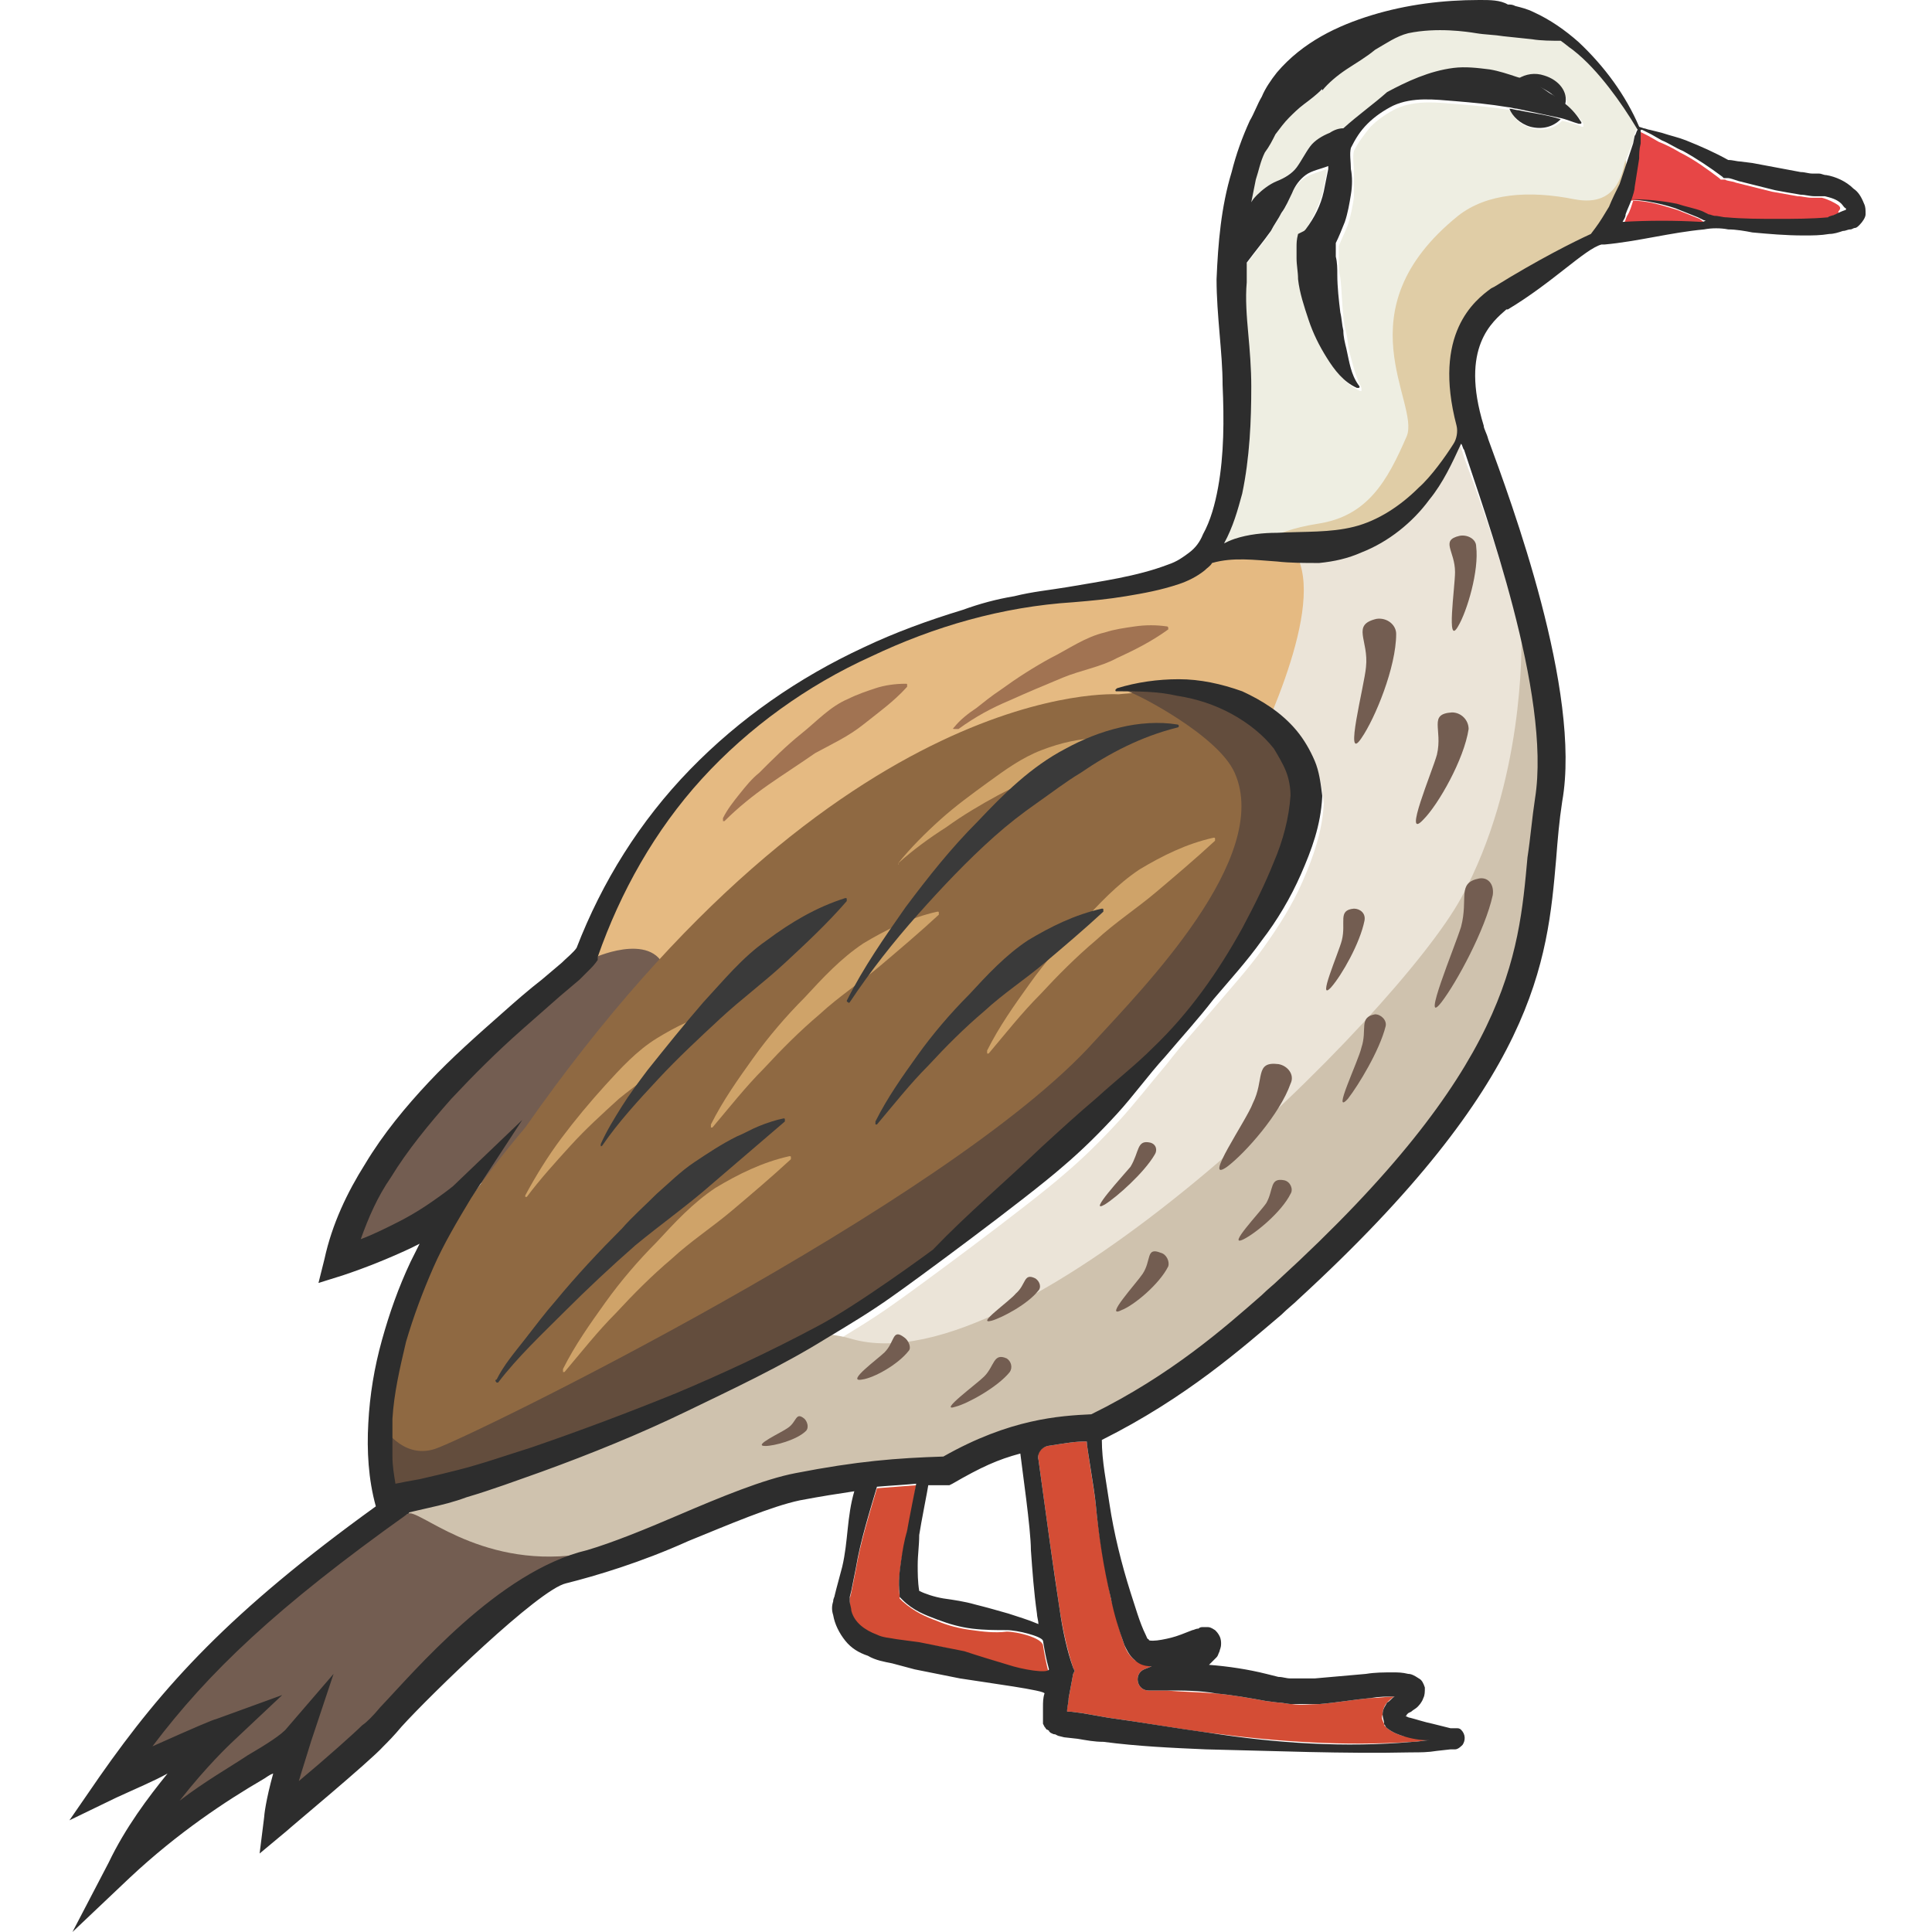 <?xml version="1.0" encoding="utf-8"?>
<!-- Generator: Adobe Illustrator 23.0.0, SVG Export Plug-In . SVG Version: 6.00 Build 0)  -->
<svg version="1.1" id="Layer_1" xmlns="http://www.w3.org/2000/svg" xmlns:xlink="http://www.w3.org/1999/xlink" x="0px" y="0px"
	 viewBox="0 0 128 128" 
width="128" height="128"
style="enable-background:new 0 0 128 128;" xml:space="preserve">
<style type="text/css">
	.st0{fill:#E5B77A;}
	.st1{fill:#D44D35;}
	.st2{fill:#E74646;}
	.st3{fill:#EEEEE2;}
	.st4{fill:#E0CDA6;}
	.st5{fill:#EBE4D8;}
	.st6{fill:#2D2D2D;}
	.st7{fill:#E5BA82;}
	.st8{fill:#CFC2AE;}
	.st9{fill:#735D51;}
	.st10{fill:#8F6942;}
	.st11{fill:#634D3D;}
	.st12{fill:#CFA369;}
	.st13{fill:#3A3A3A;}
	.st14{fill:#A17352;}
</style>
<g>
	<path class="st0" d="M92.8,113.4C92.8,113.4,92.7,113.4,92.8,113.4C92.8,113.4,92.8,113.4,92.8,113.4z"/>
	<path class="st0" d="M96.2,115C96.2,115,96.2,115,96.2,115C96.2,115,96.2,115,96.2,115z"/>
	<path class="st1" d="M66.7,108.1c-0.8,0.1-1.6,0-2.3-0.1c-0.8-0.1-1.6-0.3-2.3-0.6c-0.8-0.3-1.5-0.6-2.3-1.3l-0.2-0.2l0-0.2
		c-0.1-0.8,0-1.5,0.1-2.2c0.1-0.7,0.3-1.4,0.4-2c0.2-0.7,0.6-3.1,0.6-3.1c-1.2,0.1-1.4,0.1-2.6,0.2c-0.5,1.7-1.1,3.6-1.4,5.4
		l-0.3,1.5l-0.1,0.4c0,0.1,0,0.3,0,0.3c0,0.2,0,0.4,0.1,0.6c0.2,0.7,0.9,1.3,1.7,1.6c0.4,0.2,0.9,0.2,1.3,0.3l1.5,0.2
		c1,0.1,2,0.3,3,0.6c1,0.3,2,0.5,2.9,0.9c0.9,0.3,2.6,0.7,2.7,0.5c-0.2-0.7-0.3-1.3-0.4-1.9C69,108.5,67.4,108.1,66.7,108.1z"/>
	<path class="st1" d="M72,95.5c-0.8,0-1.3,0.1-2.6,0.3c-0.4,0.1-0.7,0.4-0.6,0.9l0.8,5.8c0.2,1.4,0.4,2.7,0.6,4.1
		c0.2,1.3,0.5,2.7,0.9,3.9l0.1,0.2l-0.1,0.2c-0.1,0.5-0.2,1.1-0.3,1.6c0,0.3-0.1,0.5-0.1,0.8c0,0,0,0,0,0.1l0.2,0l0.8,0.1l1.7,0.3
		c2.2,0.3,4.4,0.7,6.7,1c4.5,0.6,9,0.9,13.5,0.6c0.4,0,0.7-0.1,1.1-0.1l0,0c-0.6-0.1-1.1-0.2-1.8-0.3c-0.3-0.1-0.6-0.2-1-0.5
		l-0.1-0.1c-0.1-0.1-0.1-0.1-0.1-0.2c-0.1-0.2-0.2-0.4-0.1-0.6c0-0.4,0.2-0.7,0.3-0.8c0.2-0.2,0.3-0.3,0.5-0.4c0,0,0,0,0,0
		c-0.5,0-1.1,0.1-1.6,0.1c-1.1,0.1-2.2,0.3-3.4,0.4c-0.6,0-1.2,0.1-1.8,0c-0.3,0-0.6-0.1-0.9-0.1l-0.8-0.1c-1.1-0.2-2.2-0.4-3.3-0.5
		c-1.1-0.1-2.2-0.1-3.3-0.2l-1.2,0c-0.8,0-1-1.1-0.3-1.4l0.5-0.2c-0.3,0-0.7-0.2-1.1-0.4c-0.4-0.3-0.6-0.7-0.7-1
		c-0.4-1.1-0.6-2.1-0.9-3.1c-0.4-2-0.8-4.1-1-6.2C72.5,98.7,72,95.9,72,95.5z"/>
	<path class="st0" d="M92.9,111.8C92.9,111.8,92.9,111.8,92.9,111.8C92.9,111.8,92.9,111.8,92.9,111.8z"/>
	<path class="st2" d="M112.6,14.5c-0.5-0.2-1-0.4-1.5-0.6c-1-0.3-1.9-0.6-2.9-0.6c-0.1,0.3-0.2,0.7-0.4,1c-0.1,0.2-0.1,0.3-0.2,0.5
		c1.7-0.2,3.5-0.1,5.2,0c0.1,0,0.2,0,0.3,0c0,0-0.1,0-0.1,0L112.6,14.5z"/>
	<path class="st3" d="M108.2,9.4l0.1-0.5c0-0.1,0.1-0.3,0.2-0.4c-0.5-1-1.2-2-1.9-2.8c-0.7-0.9-1.5-1.8-2.4-2.5
		c-0.2-0.2-0.5-0.4-0.8-0.6c-0.7,0-1.3-0.1-1.9-0.1l-1.9-0.2c-0.6-0.1-1.2-0.1-1.8-0.2c-0.6-0.1-2.6-0.4-4.5,0
		c-0.8,0.2-1.5,0.7-2.2,1.1c-0.7,0.4-1.3,0.8-1.9,1.3C88.5,5,88,5.5,87.6,6L87.5,6l0,0c-0.4,0.4-0.8,0.7-1.2,1
		c-0.4,0.3-0.7,0.6-1,0.9c-0.3,0.3-0.6,0.7-0.9,1.1c-0.2,0.4-0.5,0.8-0.7,1.2c-0.2,0.6-0.4,1.2-0.6,1.8c-0.1,0.5-0.2,1-0.3,1.5
		c0.1-0.2,0.3-0.3,0.4-0.5c0.4-0.4,0.8-0.7,1.3-0.9c0.5-0.3,0.9-0.5,1.3-0.9c0.4-0.4,0.6-0.9,0.9-1.4c0.3-0.4,0.8-0.7,1.3-0.9
		c0.3-0.1,0.6-0.2,0.9-0.3c0,0,0,0,0,0C90,7.6,91,6.9,92,6.3c1.3-0.7,2.8-1.4,4.4-1.6c0.8-0.1,1.6-0.1,2.4,0.1
		c0.6,0.1,1.2,0.3,1.8,0.5c0.5-0.3,1-0.4,1.7-0.2c0.9,0.3,1.6,1.1,1.5,1.9c0.4,0.3,0.8,0.7,1.1,1.2c0,0.1,0,0.1,0,0.2
		c0,0-0.1,0-0.1,0l0,0c-0.4-0.2-0.9-0.3-1.3-0.4c-0.5,0.5-1.2,0.7-2,0.5c-0.7-0.2-1.2-0.6-1.4-1.2c-1.2-0.2-2.3-0.3-3.5-0.4
		c-1.3-0.1-2.8-0.3-4.1,0.3c-0.6,0.3-1.2,0.7-1.7,1.2c-0.4,0.5-0.8,1-1.1,1.6c-0.1,0.4,0,0.9,0,1.4c0,0.5,0,1.1,0,1.7
		c-0.1,0.6-0.2,1.2-0.4,1.8c-0.2,0.5-0.4,0.9-0.6,1.4l0,0.3l0,0.6c0,0.4,0,0.8,0.1,1.2c0.1,0.8,0.1,1.7,0.2,2.5
		c0,0.4,0.1,0.8,0.2,1.2c0.1,0.4,0.1,0.8,0.2,1.2c0.2,0.8,0.4,1.6,0.8,2.4l0,0c0,0.1,0,0.1,0,0.2c0,0-0.1,0-0.1,0
		c-0.9-0.4-1.5-1.2-2-2c-0.5-0.8-0.9-1.7-1.2-2.5c-0.3-0.9-0.5-1.8-0.7-2.7c-0.1-0.5-0.1-0.9-0.1-1.4c0-0.2,0-0.5,0-0.7
		c0-0.3,0-0.5,0.1-0.9l0.1-0.2l0.1-0.1c0.5-0.8,0.9-1.6,1.2-2.5c0.1-0.5,0.2-0.9,0.3-1.5c0-0.1,0-0.1,0-0.2c0,0,0,0,0,0
		c-0.5,0.2-1,0.3-1.5,0.6c-0.4,0.3-0.7,0.7-0.9,1.2c-0.2,0.5-0.4,0.9-0.7,1.3c-0.2,0.4-0.5,0.8-0.7,1.2c-0.5,0.7-1,1.3-1.6,2.1
		c0,0.4,0,0.9,0,1.3c0,1.1,0,2.3,0.1,3.4c0.1,1.2,0.2,2.4,0.2,3.5c0.1,2.4,0,4.8-0.6,7.1c-0.3,1.1-0.6,2.3-1.2,3.3
		c0.2-0.1,0.5-0.2,0.7-0.3c0.9-0.3,1.9-0.4,2.8-0.4c1.8-0.1,3.5,0,5.1-0.4c1.6-0.4,3-1.4,4.3-2.6c0.7-0.7,1.7-2.1,2.3-2.9
		c0.2-0.4,0.3-0.8,0.2-1.2c-1.6-6,1.2-8.2,2.3-9.1l0.2-0.1c3-1.8,5.4-3,6.4-3.5l0.3-0.4c0.4-0.4,0.7-0.9,0.9-1.4
		c0.3-0.5,0.5-1.1,0.7-1.7c0.2-0.6,0.4-1.2,0.6-1.8L108.2,9.4z"/>
	<path class="st2" d="M121.8,13.6c-0.3-0.2-0.7-0.4-1.1-0.5c-0.1,0-0.2,0-0.3,0l-0.4,0c-0.3,0-0.6-0.1-0.9-0.1
		c-0.6-0.1-1.1-0.2-1.7-0.3l-1.6-0.4l-0.8-0.2c-0.2-0.1-0.6-0.1-0.7-0.2l-0.3,0l-0.1-0.1c-0.8-0.6-1.6-1.2-2.6-1.7
		c-0.5-0.3-0.9-0.5-1.4-0.7l-0.7-0.4l-0.4-0.2l-0.2-0.1l-0.1,0c0,0,0,0,0,0c0,0.1,0,0.2,0,0.4l0,0.5c0,0.3,0,0.6-0.1,1
		c-0.1,0.6-0.1,1.3-0.3,1.9c-0.1,0.3-0.1,0.6-0.2,0.8c1-0.1,2,0.1,3,0.3c0.6,0.1,1.1,0.3,1.7,0.5l0.4,0.2c0.1,0,0.2,0.1,0.4,0.1
		c0.3,0.1,0.5,0.1,0.8,0.1c1.1,0.1,2.2,0.1,3.3,0.1c1.1,0,2.2-0.1,3.4-0.1l0,0c0,0,0,0,0,0c0.2-0.1,0.4-0.1,0.5-0.2
		c0.2-0.1,0.4-0.1,0.4-0.2c0,0,0,0,0-0.1C122,13.8,121.9,13.7,121.8,13.6z"/>
	<path class="st4" d="M107.7,10.6c-0.2,0.4-0.3,3.2-3.4,2.6c-3-0.6-5.8-0.4-7.7,1.1c-7.8,6.3-2.5,12.4-3.4,14.6
		c-1.3,3-2.6,5.3-5.9,5.8c-3.2,0.5-4.4,1.7-4.1,1.7s4.3-0.1,5.3-0.6c1.1-0.5,4.3-1.1,5.9-3.5c1.7-2.3,3-4.4,2.7-5
		c-0.4-0.6-1.7-3.1,0.2-5.3c1.9-2.2,4.3-3.9,5.8-4.9c1.6-1,3.1-1.4,3.4-1.9s1.6-2.8,1.5-3.1S107.7,10.6,107.7,10.6z"/>
	<path class="st5" d="M96.7,29.3c-0.5,1.3-1.2,2.5-2.1,3.7c-1.1,1.5-2.7,2.7-4.5,3.5c-0.9,0.4-1.9,0.6-2.8,0.7c-1,0.1-1.9,0-2.8-0.1
		c-1.5-0.1-2.9-0.3-4.3,0.1c-0.2,0.2-0.3,0.4-0.5,0.5c-0.5,0.4-1.1,0.7-1.7,0.9c-1.2,0.4-2.3,0.6-3.5,0.8c-1.2,0.2-2.3,0.3-3.5,0.4
		c-4.6,0.4-9.2,1.7-13.4,3.6c-4.2,2-8.1,4.7-11.2,8.1c-3.1,3.4-5.4,7.5-6.9,11.8l0,0.1l0,0.1c-0.2,0.3-0.4,0.5-0.6,0.7
		c-0.2,0.2-0.4,0.4-0.6,0.6L36.9,66c-0.8,0.7-1.7,1.5-2.5,2.2c-1.6,1.5-3.2,3-4.7,4.6c-1.5,1.6-2.8,3.3-4,5.2
		c-0.8,1.3-1.5,2.7-2,4.1c0.8-0.3,1.6-0.7,2.4-1.1c0.7-0.3,1.3-0.7,1.9-1.1c0.6-0.4,1.3-0.8,1.8-1.3l4.9-3.9l-3.4,5.2
		c-0.9,1.4-1.8,3-2.5,4.6c-0.7,1.6-1.4,3.2-1.8,4.9c-0.5,1.7-0.8,3.4-0.9,5.1c-0.1,0.9-0.1,1.7,0,2.5c0,0.6,0.1,1.2,0.2,1.8
		c0.5-0.1,1.1-0.2,1.6-0.3c0.8-0.2,1.6-0.4,2.5-0.6c1.6-0.5,3.3-1,4.9-1.5c3.2-1.1,6.5-2.3,9.6-3.6c3.2-1.3,6.3-2.8,9.3-4.4
		c2.7-1.4,7.7-5.1,7.7-5.1c2.3-2.4,4.8-4.6,7.2-6.8c1.2-1.1,2.4-2.3,3.7-3.3c1.3-1.1,2.5-2.1,3.7-3.3c2.4-2.3,4.3-5,5.9-7.9
		c0.8-1.4,1.5-2.9,2.1-4.4c0.6-1.5,1-3,1.1-4.4c-0.1-0.5-0.1-1.1-0.3-1.6c-0.2-0.5-0.5-1-0.8-1.5c-0.7-0.9-1.7-1.7-2.8-2.3
		c-1.1-0.6-2.3-1-3.6-1.2c-1.3-0.2-2.6-0.3-4-0.3c-0.1,0-0.1,0-0.1-0.1c0,0,0-0.1,0.1-0.1c1.3-0.4,2.7-0.6,4.1-0.6
		c1.4,0,2.8,0.3,4.2,0.8c1.3,0.5,2.7,1.4,3.6,2.6c0.5,0.6,0.9,1.3,1.2,2c0.3,0.7,0.4,1.5,0.5,2.3l0,0l0,0.1
		c-0.1,1.8-0.7,3.5-1.4,5.1c-0.7,1.6-1.6,3-2.6,4.4c-1,1.4-2.1,2.6-3.2,3.9c-1.1,1.3-2.2,2.5-3.2,3.8c-1.1,1.3-2.1,2.6-3.2,3.8
		c-1.1,1.2-2.3,2.4-3.6,3.5c-2.4,2.1-10,7.7-11.3,8.6c-1.4,1-2.9,1.9-4.4,2.8c-3,1.8-6.1,3.3-9.2,4.8c-3.1,1.5-6.4,2.8-9.6,4
		c-1.6,0.6-3.3,1.2-5,1.7c-0.8,0.3-1.7,0.5-2.5,0.7c-0.4,0.1-0.9,0.2-1.3,0.3c0,0,0,0-0.1,0.1c-8.7,6.2-13.1,10.5-16.9,15.4
		c2.9-1.3,4.1-1.8,4.2-1.8l4.4-1.6l-3.4,3.2c0,0-1.6,1.5-3.4,3.8c1.7-1.2,3.3-2.2,4.5-3c1.2-0.8,2.3-1.4,2.6-1.8l3.1-3.6l-1.5,4.5
		c-0.3,1-0.6,1.9-0.8,2.6c1.8-1.5,3.7-3.2,4.2-3.7c0.3-0.3,0.6-0.7,1.2-1.2c2.2-2.4,7.8-9.1,13.7-10.4c1.7-0.5,3.9-1.4,6-2.3
		c2.8-1.2,5.7-2.4,7.8-2.8c4-0.8,6.7-1,9.8-1.1c4.4-2.5,7.7-2.7,9.8-2.8c5.3-2.7,8.9-5.8,11.3-7.9c0.4-0.4,0.8-0.7,1.1-1
		c15.3-14,15.9-21.4,16.5-28c0.1-1.3,0.2-2.6,0.5-3.9c1.2-6.9-3.3-19.1-4.8-23.1C96.8,29.6,96.7,29.5,96.7,29.3z"/>
	<path class="st6" d="M101.4,8.4c0.8,0.2,1.5,0,2-0.5c-0.9-0.3-1.9-0.4-2.8-0.6c-0.2,0-0.4-0.1-0.6-0.1
		C100.2,7.7,100.7,8.2,101.4,8.4z"/>
	<path class="st7" d="M71.4,39.2c0,0-18.1,0.4-29.3,17.7c-6.8,10.5-2.4,30.5,20.6,16.6c3.5-2.7,9.1-7.8,10.8-9.7
		c1.7-1.9,7.3-8.3,8.8-12.2c0.9-2,5.4-10.8,3.7-14.6c-1.6-3.5-10.9,1.7-11.8,1.7C73.2,38.8,71.4,39.2,71.4,39.2z"/>
	<path class="st8" d="M100.8,42.2c0,0.6,0.2,9.6-4,17.3c-4.2,7.7-29.1,32.5-40.4,29.2c-7.1-2.1-16.6,6.4-16.6,6.4s-12.6,3.5-12.8,4
		s-1.1,5.1,2,5.6c3.1,0.5,8.1-0.3,8.5-0.6c0.5-0.3,17-6.6,21.4-6.2s7.8-2.6,9.1-3s5.7-1,5.7-1s11.8-6.2,16.1-12.2
		c4.2-6,10.3-12.2,10.9-16.6c0.6-4.4,3.2-16.1,2.1-18.1S100.8,42.2,100.8,42.2z"/>
	<path class="st9" d="M27,100.3c0.6-0.5,4.6,3.6,11.3,2.7c-5.7,3.2-12.9,12.2-14.7,13.2c-1.8,0.9-5.4,4-5.2,4c0.2-0.1,1-4.7,0.8-4.6
		s-10.3,7.2-10.3,7.2l5.6-7.8l-5.9,2c0,0,7.2-9.9,9.4-11.6C20.4,103.8,27,100.3,27,100.3z"/>
	<path class="st9" d="M39.5,63.4c0,0,4.3-1.9,4.7,1.4C40.8,68,35.1,76,32,78.3s-9.5,5.4-9.5,5.4s3.7-9.6,7.3-12.7
		C33.4,67.9,39.5,63.4,39.5,63.4z"/>
	<path class="st10" d="M74.1,46c0,0-18.3-1.3-39.3,28.7c-2.9,3.4-8.3,10.7-9,14.8c-0.7,4.1,0.1,10.3,0.1,10.3s14.6-3.5,25.9-9.7
		c2-0.9,9.2-5.3,13.6-9.5c3.5-2.7,9.1-7.8,10.8-9.7c1.7-1.9,7.3-8.3,8.8-12.2c0.9-2,2.8-7,0.1-9.7c-2.7-2.7-7.3-3.1-8.3-3.1
		C75.9,45.8,74.1,46,74.1,46z"/>
	<path class="st6" d="M102.3,5c-0.6-0.2-1.2-0.1-1.7,0.2c0.5,0.2,0.9,0.3,1.3,0.5c0.4,0.2,0.8,0.4,1.1,0.7c0.2,0.2,0.4,0.3,0.7,0.5
		C103.9,6.1,103.3,5.3,102.3,5z"/>
	<path class="st11" d="M74.7,45.8c0.5,0.1,6,2.9,7.1,5.4c2.5,5.6-6.1,14.3-9.3,17.8c-9.6,10.7-41.5,26.3-43.7,27s-3.5-1.6-3.5-1.6
		s0,4.3,0.3,4.6c0.3,0.3,6.5-0.8,9.9-2c3.4-1.2,17-6.7,20.2-9c3.2-2.3,14.3-10,15.8-12.2c1.5-2.2,8.8-9.7,9.5-10.8
		c0.7-1.2,6.3-9.3,5.7-11.1S86,48.4,84,47.6c-2-0.8-4.9-2.2-6-2C76.9,45.7,74.7,45.8,74.7,45.8z"/>
	<path class="st6" d="M122.8,12.5c-0.5-0.5-1.2-0.8-1.8-0.9c-0.2,0-0.3-0.1-0.5-0.1l-0.4,0c-0.3,0-0.5-0.1-0.8-0.1l-1.6-0.3
		l-1.6-0.3l-0.8-0.1c-0.2,0-0.5-0.1-0.8-0.1c-0.9-0.5-1.8-0.9-2.8-1.3c-0.5-0.2-1-0.3-1.6-0.5l-0.8-0.2c-0.1,0-0.3-0.1-0.4-0.1
		l-0.3-0.1c-0.9-2.1-2.3-4-4-5.6c-0.9-0.8-1.9-1.5-3-2c-0.4-0.2-0.8-0.3-1.2-0.4c-0.2-0.1-0.3-0.1-0.5-0.1C99.4,0,98.7,0,98.1,0
		c0,0-0.1,0-0.1,0c-2.4,0-4.8,0.3-7.1,1c-2.3,0.7-4.6,1.8-6.3,3.8c-0.4,0.5-0.8,1.1-1,1.6c-0.3,0.5-0.5,1.1-0.8,1.6
		c-0.5,1.1-0.9,2.2-1.2,3.4c-0.7,2.3-0.9,4.7-1,7.1c0,1.2,0.1,2.4,0.2,3.6c0.1,1.2,0.2,2.3,0.2,3.4c0.1,2.3,0.1,4.6-0.3,6.8
		c-0.2,1.1-0.5,2.2-1,3.1c-0.2,0.5-0.5,0.9-0.9,1.2c-0.4,0.3-0.8,0.6-1.4,0.8c-2.1,0.8-4.4,1.1-6.7,1.5c-1.2,0.2-2.3,0.3-3.5,0.6
		c-1.2,0.2-2.3,0.5-3.4,0.9c-2.3,0.7-4.5,1.5-6.6,2.5c-4.3,2-8.2,4.7-11.5,8.1c-3.3,3.4-5.8,7.4-7.5,11.8c-0.2,0.3-0.7,0.7-1,1
		l-1.3,1.1c-0.9,0.7-1.7,1.4-2.6,2.2c-1.7,1.5-3.4,3-4.9,4.6c-1.5,1.6-3,3.4-4.2,5.4C23,79,22,81.1,21.5,83.4L21.1,85l1.6-0.5
		c1.5-0.5,3-1.1,4.5-1.8c0.2-0.1,0.4-0.2,0.6-0.3c-0.2,0.4-0.4,0.8-0.6,1.2c-0.8,1.7-1.4,3.4-1.9,5.2c-0.5,1.8-0.8,3.6-0.9,5.5
		c-0.1,1.8,0,3.7,0.5,5.5c-9.7,7-14.1,11.9-18.3,17.9l-2,2.9l3.1-1.5c1.3-0.6,2.5-1.1,3.4-1.6c-1.3,1.6-2.8,3.6-3.9,5.9L4.8,128
		l3.8-3.6c3.2-3,6.4-5.1,8.8-6.5c0.2-0.1,0.4-0.3,0.7-0.4c-0.5,1.8-0.6,2.8-0.6,2.9l-0.3,2.4l1.8-1.5c0.2-0.2,5.5-4.6,6.4-5.6
		c0.3-0.3,0.7-0.7,1.2-1.3c1.9-2.1,9.1-9.1,10.9-9.5c2-0.5,5-1.4,8.1-2.8c2.7-1.1,5.5-2.3,7.4-2.7c1.6-0.3,2.3-0.4,3.6-0.6
		c-0.5,1.7-0.4,3.3-0.8,5l-0.4,1.5l-0.1,0.4c0,0.1-0.1,0.2-0.1,0.4c-0.1,0.3-0.1,0.6,0,0.9c0.1,0.6,0.4,1.2,0.8,1.7
		c0.4,0.5,0.9,0.8,1.5,1c0.5,0.3,1.1,0.4,1.6,0.5l1.5,0.4c1,0.2,2,0.4,3,0.6c1.9,0.3,5.7,0.8,5.6,1c-0.1,0.3-0.1,0.6-0.1,0.9
		c0,0.2,0,0.3,0,0.5c0,0.1,0,0.2,0,0.3c0,0.1,0,0.1,0,0.2l0,0.1c0,0,0,0,0.1,0.2c0.1,0.1,0.1,0.2,0.2,0.2c0.1,0.1,0.1,0,0.1,0.1
		l0.1,0.1c0.2,0.1,0.2,0.1,0.3,0.1l0.2,0.1l0.4,0.1l0.9,0.1c0.6,0.1,1.1,0.2,1.7,0.2c2.3,0.3,4.5,0.4,6.8,0.5
		c4.5,0.1,9.1,0.3,13.6,0.2c0.6,0,1.1,0,1.7-0.1l0.9-0.1l0.1,0c0,0,0.1,0,0.2,0c0.2,0,0.4-0.2,0.5-0.3c0.2-0.3,0.2-0.7-0.1-1
		c-0.1-0.1-0.2-0.1-0.3-0.1c0,0-0.1,0-0.1,0l-0.1,0l-0.2,0l-0.4-0.1l-0.8-0.2c-0.5-0.1-1.1-0.3-1.5-0.4c-0.1,0-0.2-0.1-0.3-0.1
		c0,0,0.1,0,0.1-0.1c0,0,0.1-0.1,0.1-0.1l0.2-0.1c0.1-0.1,0.3-0.2,0.4-0.3c0.1-0.1,0.3-0.3,0.4-0.6c0.1-0.2,0.1-0.4,0.1-0.7
		c-0.1-0.3-0.2-0.5-0.4-0.6c-0.3-0.2-0.5-0.3-0.7-0.3c-0.4-0.1-0.7-0.1-1-0.1c-0.6,0-1.2,0-1.8,0.1c-1.1,0.1-2.3,0.2-3.4,0.3
		c-0.5,0-1.1,0-1.6,0c-0.3,0-0.5-0.1-0.8-0.1l-0.8-0.2c-1.2-0.3-2.5-0.5-3.8-0.6c0,0,0.1-0.1,0.1-0.1c0.1-0.1,0.2-0.2,0.4-0.4
		c0.1-0.1,0.1-0.2,0.2-0.4c0-0.1,0.1-0.2,0.1-0.5c0-0.1,0-0.3-0.1-0.5c-0.1-0.2-0.2-0.3-0.3-0.4c-0.3-0.2-0.4-0.2-0.5-0.2
		c-0.1,0-0.2,0-0.3,0c-0.1,0-0.2,0-0.3,0.1c-0.2,0-0.3,0.1-0.4,0.1c-0.5,0.2-1,0.4-1.4,0.5c-0.4,0.1-0.9,0.2-1.2,0.2
		c-0.2,0-0.3,0-0.3-0.1c-0.1,0-0.1-0.1-0.2-0.3c-0.4-0.8-0.7-1.9-1-2.8c-0.6-1.9-1.1-3.9-1.4-5.9c-0.2-1.4-0.5-2.8-0.5-4.2
		c5.6-2.8,9.3-6.1,11.9-8.3c0.4-0.4,0.8-0.7,1.1-1c15.8-14.5,16.5-22.3,17.1-29.2c0.1-1.3,0.2-2.5,0.4-3.8c1.3-7.3-3.4-19.9-4.9-24
		c-0.1-0.4-0.3-0.7-0.3-0.9c-1.6-5.2,0.6-6.9,1.5-7.7l0.1,0c3-1.8,5.1-4,6.2-4.3l0.2,0c1.1-0.1,2.2-0.3,3.3-0.5
		c1.1-0.2,2.2-0.4,3.3-0.5c0.5-0.1,1.1-0.1,1.6,0c0.5,0,1.1,0.1,1.6,0.2c1.1,0.1,2.2,0.2,3.4,0.2c0.6,0,1.1,0,1.7-0.1
		c0.3,0,0.6-0.1,0.9-0.2c0.2,0,0.3-0.1,0.5-0.1c0.1,0,0.2-0.1,0.3-0.1c0.1,0,0.2-0.1,0.3-0.2c0.2-0.2,0.4-0.5,0.4-0.7
		c0-0.3,0-0.5-0.1-0.7C123.3,13,123.1,12.7,122.8,12.5z M96.2,115C96.2,115,96.2,115,96.2,115C96.2,115,96.2,115,96.2,115z
		 M66.8,110.3c-1-0.3-2-0.6-2.9-0.9c-1-0.2-2-0.4-3-0.6l-1.5-0.2c-0.5-0.1-0.9-0.1-1.3-0.3c-0.8-0.3-1.5-0.8-1.7-1.6
		c0-0.2-0.1-0.4-0.1-0.6c0-0.1,0-0.2,0-0.3l0.1-0.4l0.3-1.5c0.3-1.8,0.9-3.7,1.4-5.4c1.2-0.1,1.5-0.1,2.6-0.2c0,0-0.5,2.5-0.6,3.1
		c-0.2,0.7-0.3,1.3-0.4,2c-0.1,0.7-0.2,1.4-0.1,2.2l0,0.2l0.2,0.2c0.7,0.7,1.5,1,2.3,1.3c0.8,0.3,1.5,0.5,2.3,0.6
		c0.8,0.1,1.6,0.1,2.3,0.1c0.7,0,2.3,0.4,2.4,0.7c0.1,0.6,0.2,1.2,0.4,1.9C69.4,110.9,67.7,110.6,66.8,110.3z M60.8,103.7
		c0-0.7,0.1-1.3,0.1-2c0.1-0.7,0.6-3.2,0.6-3.3c0.5,0,0.7,0,1.2,0l0.2,0l0.2-0.1c1.9-1.1,3-1.6,4.5-2c0.1,0.9,0.7,5,0.7,6.4
		c0.1,1.4,0.2,2.8,0.4,4.2c0,0.2,0.1,0.5,0.1,0.7c-0.7-0.3-1.4-0.5-2-0.7c-0.7-0.2-1.4-0.4-2.2-0.6c-0.7-0.2-1.4-0.3-2.1-0.4
		c-0.6-0.1-1.2-0.3-1.6-0.5C60.8,104.8,60.8,104.2,60.8,103.7z M92.9,111.8C92.9,111.8,92.9,111.8,92.9,111.8
		C92.9,111.8,92.9,111.8,92.9,111.8z M92.8,113.4C92.8,113.4,92.8,113.4,92.8,113.4C92.7,113.4,92.8,113.4,92.8,113.4z M73.6,105.9
		c0.2,1,0.5,2,0.9,3.1c0.1,0.2,0.3,0.7,0.7,1c0.3,0.3,0.7,0.4,1.1,0.4l-0.5,0.2c-0.7,0.3-0.5,1.4,0.3,1.4l1.2,0c1.1,0,2.2,0,3.3,0.2
		c1.1,0.1,2.2,0.3,3.3,0.5l0.8,0.1c0.3,0,0.6,0.1,0.9,0.1c0.6,0,1.2,0,1.8,0c1.2-0.1,2.3-0.3,3.4-0.4c0.6-0.1,1.1-0.1,1.6-0.1
		c0,0,0,0,0,0c-0.2,0.1-0.3,0.3-0.5,0.4c-0.1,0.2-0.3,0.4-0.3,0.8c0,0.2,0.1,0.4,0.1,0.6c0,0.1,0.1,0.1,0.1,0.2l0.1,0.1
		c0.4,0.3,0.7,0.4,1,0.5c0.6,0.2,1.2,0.3,1.8,0.3l0,0c-0.4,0-0.7,0.1-1.1,0.1c-4.5,0.4-9,0.1-13.5-0.6c-2.2-0.3-4.5-0.7-6.7-1
		l-1.7-0.3l-0.8-0.1l-0.2,0c0,0,0,0,0-0.1c0-0.2,0.1-0.5,0.1-0.8c0.1-0.5,0.2-1.1,0.3-1.6l0.1-0.2l-0.1-0.2
		c-0.4-1.1-0.7-2.5-0.9-3.9c-0.2-1.3-0.4-2.7-0.6-4.1l-0.8-5.8c-0.1-0.4,0.2-0.8,0.6-0.9c1.3-0.2,1.8-0.3,2.6-0.3
		c0,0.4,0.5,3.1,0.6,4.2C72.8,101.8,73.1,103.8,73.6,105.9z M101.7,52.9c-0.2,1.3-0.3,2.6-0.5,3.9c-0.6,6.6-1.2,14-16.5,28
		c-0.3,0.3-0.7,0.6-1.1,1c-2.4,2.1-6,5.3-11.3,7.9c-2.1,0.1-5.4,0.3-9.8,2.8c-3.1,0.1-5.7,0.3-9.8,1.1c-2.1,0.4-5,1.6-7.8,2.8
		c-2.1,0.9-4.3,1.8-6,2.3c-5.9,1.4-11.5,8.1-13.7,10.4c-0.5,0.6-0.9,1-1.2,1.2c-0.5,0.5-2.4,2.2-4.2,3.7c0.2-0.7,0.5-1.6,0.8-2.6
		l1.5-4.5l-3.1,3.6c-0.3,0.4-1.4,1.1-2.6,1.8c-1.2,0.8-2.8,1.7-4.5,3c1.8-2.3,3.3-3.7,3.4-3.8l3.4-3.2l-4.4,1.6
		c-0.1,0-1.3,0.5-4.2,1.8c3.7-4.9,8.2-9.2,16.9-15.4c0,0,0.1,0,0.1-0.1c0.4-0.1,0.9-0.2,1.3-0.3c0.9-0.2,1.7-0.4,2.5-0.7
		c1.7-0.5,3.3-1.1,5-1.7c3.3-1.2,6.5-2.5,9.6-4c3.1-1.5,6.3-3,9.2-4.8c1.5-0.9,3-1.8,4.4-2.8c1.3-0.9,8.9-6.5,11.3-8.6
		c1.3-1.1,2.5-2.3,3.6-3.5c1.1-1.2,2.1-2.6,3.2-3.8c1.1-1.3,2.2-2.5,3.2-3.8c1.1-1.3,2.2-2.5,3.2-3.9c1-1.3,1.9-2.8,2.6-4.4
		c0.7-1.6,1.3-3.2,1.4-5.1l0-0.1l0,0c-0.1-0.8-0.2-1.6-0.5-2.3c-0.3-0.7-0.7-1.4-1.2-2c-1-1.2-2.3-2-3.6-2.6
		c-1.4-0.5-2.8-0.8-4.2-0.8c-1.4,0-2.8,0.2-4.1,0.6c0,0-0.1,0.1-0.1,0.1c0,0.1,0,0.1,0.1,0.1c1.4,0,2.7,0,4,0.3
		c1.3,0.2,2.5,0.6,3.6,1.2c1.1,0.6,2.1,1.4,2.8,2.3c0.3,0.5,0.6,1,0.8,1.5c0.2,0.5,0.3,1.1,0.3,1.6c-0.1,1.5-0.5,3-1.1,4.4
		c-0.6,1.5-1.3,2.9-2.1,4.4c-1.6,2.9-3.5,5.6-5.9,7.9c-1.2,1.2-2.5,2.2-3.7,3.3c-1.3,1.1-2.5,2.2-3.7,3.3c-2.4,2.3-4.9,4.4-7.2,6.8
		c0,0-5,3.7-7.7,5.1c-3,1.6-6.2,3.1-9.3,4.4c-3.2,1.3-6.4,2.5-9.6,3.6c-1.6,0.5-3.3,1.1-4.9,1.5c-0.8,0.2-1.6,0.4-2.5,0.6
		c-0.6,0.1-1.1,0.2-1.6,0.3c-0.1-0.6-0.2-1.2-0.2-1.8c0-0.8,0-1.7,0-2.5c0.1-1.7,0.5-3.4,0.9-5.1c0.5-1.7,1.1-3.3,1.8-4.9
		c0.7-1.6,1.6-3.1,2.5-4.6l3.4-5.2L30,78.6c-0.5,0.4-1.2,0.9-1.8,1.3c-0.6,0.4-1.3,0.8-1.9,1.1c-0.8,0.4-1.6,0.8-2.4,1.1
		c0.5-1.4,1.1-2.8,2-4.1c1.1-1.8,2.5-3.5,4-5.2c1.5-1.6,3-3.1,4.7-4.6c0.8-0.7,1.7-1.5,2.5-2.2l1.3-1.1c0.2-0.2,0.4-0.4,0.6-0.6
		c0.2-0.2,0.4-0.4,0.6-0.7l0-0.1l0-0.1c1.5-4.3,3.8-8.4,6.9-11.8c3.1-3.4,7-6.2,11.2-8.1c4.2-2,8.7-3.3,13.4-3.6
		c1.2-0.1,2.3-0.2,3.5-0.4c1.2-0.2,2.3-0.4,3.5-0.8c0.6-0.2,1.2-0.5,1.7-0.9c0.2-0.2,0.4-0.3,0.5-0.5c1.4-0.4,2.8-0.2,4.3-0.1
		c0.9,0.1,1.8,0.1,2.8,0.1c1-0.1,1.9-0.3,2.8-0.7c1.8-0.7,3.4-2,4.5-3.5c0.9-1.1,1.5-2.4,2.1-3.7c0.1,0.1,0.1,0.3,0.2,0.4
		C98.3,33.8,102.8,46,101.7,52.9z M106.6,13.7c-0.3,0.5-0.6,1-0.9,1.4l-0.3,0.4c-1.1,0.5-3.5,1.7-6.4,3.5l-0.2,0.1
		c-1.1,0.8-3.9,3-2.3,9.1c0.1,0.4,0,0.9-0.2,1.2c-0.5,0.8-1.5,2.2-2.3,2.9c-1.2,1.2-2.7,2.2-4.3,2.6c-1.6,0.4-3.2,0.3-5.1,0.4
		c-0.9,0-1.9,0.1-2.8,0.4c-0.3,0.1-0.5,0.2-0.7,0.3c0.6-1.1,0.9-2.2,1.2-3.3c0.5-2.4,0.6-4.8,0.6-7.1c0-1.2-0.1-2.4-0.2-3.5
		c-0.1-1.1-0.2-2.3-0.1-3.4c0-0.4,0-0.9,0-1.3c0.6-0.8,1.1-1.4,1.6-2.1c0.2-0.4,0.5-0.8,0.7-1.2c0.3-0.4,0.5-0.9,0.7-1.3
		c0.2-0.5,0.5-0.9,0.9-1.2c0.4-0.3,1-0.4,1.5-0.6c0,0,0,0,0,0c0,0.1,0,0.1,0,0.2c-0.1,0.5-0.2,1-0.3,1.5c-0.2,0.9-0.6,1.7-1.2,2.5
		l-0.1,0.1L86,15.5c-0.1,0.4-0.1,0.6-0.1,0.9c0,0.3,0,0.5,0,0.7c0,0.5,0.1,0.9,0.1,1.4c0.1,0.9,0.4,1.8,0.7,2.7
		c0.3,0.9,0.7,1.7,1.2,2.5c0.5,0.8,1.1,1.6,2,2c0,0,0.1,0,0.1,0c0.1,0,0.1-0.1,0-0.2l0,0c-0.5-0.7-0.6-1.5-0.8-2.4
		c-0.1-0.4-0.2-0.8-0.2-1.2c-0.1-0.4-0.1-0.8-0.2-1.2c-0.1-0.8-0.2-1.7-0.2-2.5c0-0.4,0-0.8-0.1-1.2l0-0.6l0-0.3
		c0.2-0.4,0.4-0.9,0.6-1.4c0.2-0.6,0.3-1.2,0.4-1.8c0.1-0.6,0.1-1.2,0-1.7c0-0.5-0.1-1,0-1.4c0.3-0.6,0.6-1.1,1.1-1.6
		c0.5-0.5,1.1-0.9,1.7-1.2c1.3-0.6,2.8-0.4,4.1-0.3c1.2,0.1,2.3,0.2,3.5,0.4c0.2,0,0.4,0.1,0.6,0.1c0.9,0.2,1.9,0.4,2.8,0.6
		c0.5,0.1,0.9,0.3,1.3,0.4l0,0c0,0,0.1,0,0.1,0c0.1,0,0.1-0.1,0-0.2c-0.3-0.5-0.7-0.9-1.1-1.2c-0.2-0.2-0.4-0.3-0.7-0.5
		c-0.4-0.2-0.7-0.5-1.1-0.7c-0.4-0.2-0.9-0.4-1.3-0.5c-0.6-0.2-1.2-0.4-1.8-0.5c-0.8-0.1-1.6-0.2-2.4-0.1c-1.6,0.2-3.1,0.9-4.4,1.6
		C91,6.9,90,7.6,89,8.5c0,0,0,0,0,0c-0.3,0-0.6,0.1-0.9,0.3c-0.5,0.2-1,0.5-1.3,0.9c-0.3,0.4-0.6,1-0.9,1.4
		c-0.3,0.4-0.8,0.7-1.3,0.9c-0.5,0.2-1,0.6-1.3,0.9c-0.1,0.1-0.3,0.3-0.4,0.5c0.1-0.5,0.2-1,0.3-1.5c0.2-0.6,0.3-1.2,0.6-1.8
		c0.3-0.4,0.5-0.8,0.7-1.2c0.3-0.4,0.6-0.8,0.9-1.1c0.3-0.3,0.6-0.6,1-0.9c0.4-0.3,0.8-0.6,1.2-1l0,0L87.6,6c0.4-0.5,1-1,1.6-1.4
		c0.6-0.4,1.3-0.8,1.9-1.3c0.7-0.4,1.4-0.9,2.2-1.1c1.9-0.4,3.9-0.1,4.5,0c0.6,0.1,1.2,0.1,1.8,0.2l1.9,0.2c0.6,0.1,1.3,0.1,1.9,0.1
		c0.3,0.2,0.5,0.4,0.8,0.6c0.9,0.7,1.7,1.6,2.4,2.5c0.7,0.9,1.3,1.8,1.9,2.8c-0.1,0.1-0.1,0.3-0.2,0.4l-0.1,0.5l-0.3,0.9
		c-0.2,0.6-0.4,1.2-0.6,1.8C107.1,12.6,106.8,13.2,106.6,13.7z M112.7,14.7c-1.7-0.1-3.5-0.1-5.2,0c0.1-0.2,0.2-0.3,0.2-0.5
		c0.1-0.3,0.3-0.7,0.4-1c1,0.1,2,0.3,2.9,0.6c0.5,0.2,1,0.4,1.5,0.6l0.4,0.2c0,0,0.1,0,0.1,0C112.9,14.7,112.8,14.7,112.7,14.7z
		 M121.6,14.2c-0.2,0.1-0.4,0.1-0.5,0.2c0,0,0,0,0,0l0,0c-1.1,0.1-2.2,0.1-3.4,0.1c-1.1,0-2.2,0-3.3-0.1c-0.3,0-0.5-0.1-0.8-0.1
		c-0.1,0-0.3-0.1-0.4-0.1l-0.4-0.2c-0.5-0.2-1.1-0.3-1.7-0.5c-1-0.2-2-0.3-3-0.3c0.1-0.3,0.2-0.6,0.2-0.8c0.1-0.6,0.2-1.3,0.3-1.9
		c0-0.3,0-0.6,0.1-1l0-0.5c0-0.1,0-0.2,0-0.4c0,0,0,0,0,0l0.1,0l0.2,0.1l0.4,0.2l0.7,0.4c0.5,0.2,0.9,0.5,1.4,0.7
		c0.9,0.5,1.8,1.1,2.6,1.7l0.1,0.1l0.3,0c0.1,0,0.4,0.1,0.7,0.2l0.8,0.2l1.6,0.4c0.5,0.1,1.1,0.2,1.7,0.3c0.3,0,0.6,0.1,0.9,0.1
		l0.4,0c0.1,0,0.2,0,0.3,0c0.4,0.1,0.8,0.2,1.1,0.5c0.1,0.1,0.2,0.3,0.3,0.3c0,0,0,0.1,0,0.1C122,14,121.8,14.1,121.6,14.2z"/>
	<path class="st9" d="M98,58.2c0.6-0.1,1,0.4,0.9,1.1c-0.5,2.3-2.4,5.8-3.4,7.1c-1.4,1.8,0.9-3.7,1.3-5C97.3,59.5,96.5,58.5,98,58.2
		z"/>
	<path class="st9" d="M96.2,47.2c0.6,0,1.1,0.5,1.1,1.1c-0.3,2-2,5-3,6c-1.4,1.5,0.6-3.2,0.9-4.3C95.6,48.3,94.6,47.3,96.2,47.2z"/>
	<path class="st9" d="M91.2,41c0.7-0.1,1.3,0.4,1.3,1c0,2.2-1.4,5.6-2.3,6.9c-1.2,1.8,0.2-3.5,0.3-4.7C90.7,42.4,89.5,41.4,91.2,41z
		"/>
	<path class="st9" d="M96.7,35.5c0.5-0.1,1.1,0.2,1.1,0.7c0.2,1.6-0.6,4.3-1.2,5.3c-0.8,1.4-0.2-2.6-0.2-3.6
		C96.4,36.5,95.4,35.8,96.7,35.5z"/>
	<path class="st9" d="M89.7,60.2c0.4,0,0.8,0.3,0.7,0.8c-0.3,1.5-1.5,3.6-2.2,4.4c-1,1.1,0.5-2.3,0.7-3.1
		C89.2,61.1,88.6,60.3,89.7,60.2z"/>
	<path class="st9" d="M91.1,67.2c0.4,0,0.8,0.4,0.7,0.8c-0.4,1.6-1.8,3.9-2.5,4.8c-1.1,1.2,0.7-2.5,0.9-3.4
		C90.6,68.2,90,67.4,91.1,67.2z"/>
	<path class="st9" d="M76.2,75.7c0.4,0.1,0.5,0.5,0.3,0.8c-0.7,1.2-2.5,2.8-3.3,3.3c-1.2,0.7,1.2-1.9,1.7-2.5
		C75.5,76.3,75.3,75.5,76.2,75.7z"/>
	<path class="st9" d="M68.6,84.7c0.3,0.2,0.4,0.6,0.2,0.8c-0.7,0.9-2.4,1.8-3.1,2c-1.1,0.3,1.2-1.3,1.6-1.8
		C68,85.1,67.8,84.3,68.6,84.7z"/>
	<path class="st9" d="M66.7,90c0.3,0.2,0.4,0.6,0.2,0.9c-0.8,1-2.8,2.1-3.6,2.3c-1.2,0.4,1.4-1.5,1.9-2C65.9,90.5,65.8,89.6,66.7,90
		z"/>
	<path class="st9" d="M59.9,88.6c0.3,0.2,0.5,0.7,0.3,0.9c-0.7,0.9-2.3,1.8-3.1,1.9c-1.1,0.2,1.1-1.4,1.5-1.8
		C59.3,88.9,59.1,88,59.9,88.6z"/>
	<path class="st9" d="M53.3,94c0.2,0.2,0.3,0.6,0.1,0.8c-0.6,0.6-2.1,1-2.7,1c-0.9,0,1.1-0.9,1.5-1.2C52.8,94.2,52.7,93.5,53.3,94z"
		/>
	<path class="st9" d="M85.1,78.2c0.4,0.1,0.6,0.6,0.4,0.9c-0.6,1.2-2.3,2.6-3.1,3c-1.2,0.6,1.1-1.8,1.5-2.4
		C84.4,78.8,84.1,78,85.1,78.2z"/>
	<path class="st9" d="M76.9,83c0.4,0.1,0.6,0.6,0.5,0.9c-0.6,1.2-2.3,2.6-3.1,2.9c-1.2,0.6,1-1.8,1.4-2.4
		C76.3,83.5,75.9,82.6,76.9,83z"/>
	<path class="st12" d="M47.1,74.5c0.8-1.6,1.8-3,2.8-4.4c1-1.4,2.2-2.8,3.4-4c1.2-1.3,2.4-2.6,3.9-3.6c1.5-0.9,3.1-1.7,4.9-2.1
		c0.1,0,0.1,0,0.1,0.1c0,0,0,0.1,0,0.1c-1.3,1.2-2.6,2.3-3.9,3.4c-1.3,1.1-2.7,2-4,3.2c-1.3,1.1-2.5,2.3-3.7,3.6
		c-1.2,1.2-2.3,2.6-3.4,3.9l0,0c0,0-0.1,0-0.1,0C47.1,74.5,47.1,74.5,47.1,74.5z"/>
	<path class="st12" d="M34.8,79.2c0.7-1.3,1.5-2.6,2.4-3.8c0.9-1.2,1.9-2.4,2.9-3.5c1-1.1,2.1-2.3,3.4-3.1c1.3-0.8,2.7-1.5,4.2-1.8
		c0,0,0.1,0,0.1,0.1c0,0,0,0.1,0,0.1c-1.1,1.1-2.3,2-3.4,2.9c-1.1,1-2.3,1.8-3.4,2.7c-1.1,1-2.2,2-3.2,3.1c-1,1.1-2,2.2-2.9,3.4l0,0
		c0,0-0.1,0-0.1,0C34.8,79.3,34.8,79.2,34.8,79.2z"/>
	<path class="st12" d="M59.5,57.2c0.8-1,1.8-2,2.8-2.9c1-0.9,2.1-1.7,3.2-2.5c1.1-0.8,2.2-1.6,3.5-2.1c1.3-0.5,2.6-0.8,4-0.8
		c0,0,0.1,0,0.1,0.1c0,0,0,0,0,0.1c-1.2,0.7-2.3,1.3-3.5,1.9c-1.1,0.6-2.4,1.1-3.5,1.7c-1.1,0.6-2.3,1.3-3.4,2.1
		c-1.1,0.7-2.2,1.5-3.2,2.4l0,0C59.6,57.3,59.5,57.3,59.5,57.2C59.5,57.2,59.5,57.2,59.5,57.2z"/>
	<path class="st9" d="M84.7,70.5c0.6,0.1,1.1,0.7,0.8,1.3c-0.7,2-3,4.6-4.2,5.5c-1.7,1.2,1.3-3.1,1.7-4.2
		C83.8,71.5,83.1,70.3,84.7,70.5z"/>
	<path class="st13" d="M56.1,66.3c1.1-2.2,2.5-4.2,3.9-6.2c1.5-2,3-3.9,4.8-5.7c1.7-1.8,3.5-3.6,5.8-4.8c1.1-0.6,2.3-1.1,3.6-1.4
		c1.2-0.3,2.6-0.4,3.8-0.2c0.1,0,0.1,0.1,0.1,0.1c0,0,0,0.1-0.1,0.1c-2.4,0.6-4.5,1.7-6.4,3c-1,0.6-1.9,1.3-2.9,2
		c-1,0.7-1.9,1.4-2.8,2.2c-1.8,1.6-3.5,3.4-5.1,5.2c-1.6,1.8-3.1,3.7-4.5,5.8l0,0c0,0-0.1,0.1-0.1,0C56.1,66.4,56.1,66.3,56.1,66.3z
		"/>
	<path class="st12" d="M65.4,69.6c0.8-1.6,1.8-3,2.8-4.4c1-1.4,2.2-2.8,3.4-4c1.2-1.3,2.4-2.6,3.9-3.6c1.5-0.9,3.1-1.7,4.9-2.1
		c0.1,0,0.1,0,0.1,0.1c0,0,0,0.1,0,0.1c-1.3,1.2-2.6,2.3-3.9,3.4c-1.3,1.1-2.7,2-4,3.2c-1.3,1.1-2.5,2.3-3.7,3.6
		c-1.2,1.2-2.3,2.6-3.4,3.9l0,0c0,0-0.1,0-0.1,0C65.4,69.7,65.4,69.6,65.4,69.6z"/>
	<path class="st12" d="M37.3,90.7c0.8-1.6,1.8-3,2.8-4.4c1-1.4,2.2-2.8,3.4-4c1.2-1.3,2.4-2.6,3.9-3.6c1.5-0.9,3.1-1.7,4.9-2.1
		c0.1,0,0.1,0,0.1,0.1c0,0,0,0.1,0,0.1c-1.3,1.2-2.6,2.3-3.9,3.4c-1.3,1.1-2.7,2-4,3.2c-1.3,1.1-2.5,2.3-3.7,3.6
		c-1.2,1.2-2.3,2.6-3.4,3.9l0,0c0,0-0.1,0-0.1,0C37.3,90.8,37.3,90.7,37.3,90.7z"/>
	<path class="st13" d="M58,74.3c0.8-1.6,1.8-3,2.8-4.4c1-1.4,2.2-2.8,3.4-4c1.2-1.3,2.4-2.6,3.9-3.6c1.5-0.9,3.1-1.7,4.9-2.1
		c0.1,0,0.1,0,0.1,0.1c0,0,0,0.1,0,0.1c-1.3,1.2-2.6,2.3-3.9,3.4c-1.3,1.1-2.7,2-4,3.2c-1.3,1.1-2.5,2.3-3.7,3.6
		c-1.2,1.2-2.3,2.6-3.4,3.9l0,0c0,0-0.1,0-0.1,0C58,74.4,58,74.4,58,74.3z"/>
	<path class="st13" d="M32.9,91.4c0.5-1,1.2-1.8,1.9-2.7c0.7-0.9,1.3-1.7,2-2.5c1.4-1.7,2.9-3.3,4.4-4.8c0.7-0.8,1.5-1.5,2.3-2.3
		c0.8-0.7,1.6-1.5,2.5-2.1c0.9-0.6,1.8-1.2,2.8-1.7c0.5-0.2,1-0.5,1.5-0.7c0.5-0.2,1.1-0.4,1.6-0.5c0.1,0,0.1,0,0.1,0.1
		c0,0,0,0.1,0,0.1l-4.9,4.2c-1.6,1.4-3.3,2.6-5,4c-1.6,1.4-3.2,2.9-4.7,4.4c-1.5,1.5-3.1,3-4.4,4.7l0,0c0,0-0.1,0-0.1,0
		C32.8,91.5,32.8,91.4,32.9,91.4z"/>
	<path class="st13" d="M39.8,75.8c0.4-0.9,0.9-1.7,1.4-2.5c0.5-0.8,1.1-1.6,1.7-2.4c1.2-1.5,2.4-3,3.7-4.5c1.3-1.4,2.6-3,4.2-4.1
		c1.6-1.2,3.3-2.2,5.2-2.8c0.1,0,0.1,0,0.1,0.1c0,0,0,0.1,0,0.1c-1.3,1.5-2.7,2.8-4.1,4.1c-1.4,1.3-2.9,2.4-4.3,3.7
		c-1.4,1.3-2.8,2.6-4.1,4c-1.3,1.4-2.6,2.8-3.7,4.4l0,0c0,0-0.1,0.1-0.1,0C39.8,75.8,39.8,75.8,39.8,75.8z"/>
	<path class="st14" d="M47.9,54.2c0.3-0.6,0.7-1.1,1.1-1.6c0.4-0.5,0.8-1,1.3-1.4c0.9-0.9,1.8-1.8,2.8-2.6c1-0.8,1.9-1.8,3.1-2.3
		c0.6-0.3,1.2-0.5,1.8-0.7c0.6-0.2,1.3-0.3,2-0.3c0.1,0,0.1,0,0.1,0.1c0,0,0,0.1,0,0.1c-0.9,1-1.9,1.7-2.9,2.5
		c-1,0.8-2.1,1.3-3.2,1.9c-1,0.7-2.1,1.4-3.1,2.1c-1,0.7-2,1.5-2.9,2.4l0,0c0,0-0.1,0-0.1,0C47.9,54.3,47.9,54.2,47.9,54.2z"/>
	<path class="st14" d="M63.2,48.2c0.4-0.5,0.9-0.9,1.5-1.3c0.5-0.4,1-0.8,1.6-1.2c1.1-0.8,2.2-1.5,3.3-2.1c1.2-0.6,2.3-1.4,3.6-1.7
		c0.6-0.2,1.3-0.3,2-0.4c0.7-0.1,1.4-0.1,2.1,0c0.1,0,0.1,0.1,0.1,0.1c0,0,0,0.1,0,0.1c-1.1,0.8-2.3,1.4-3.4,1.9
		c-1.1,0.6-2.4,0.8-3.6,1.3c-1.2,0.5-2.4,1-3.5,1.5c-1.2,0.5-2.3,1.1-3.4,1.9l0,0c0,0-0.1,0-0.1,0C63.1,48.3,63.1,48.3,63.2,48.2z"
		/>
</g>
</svg>
